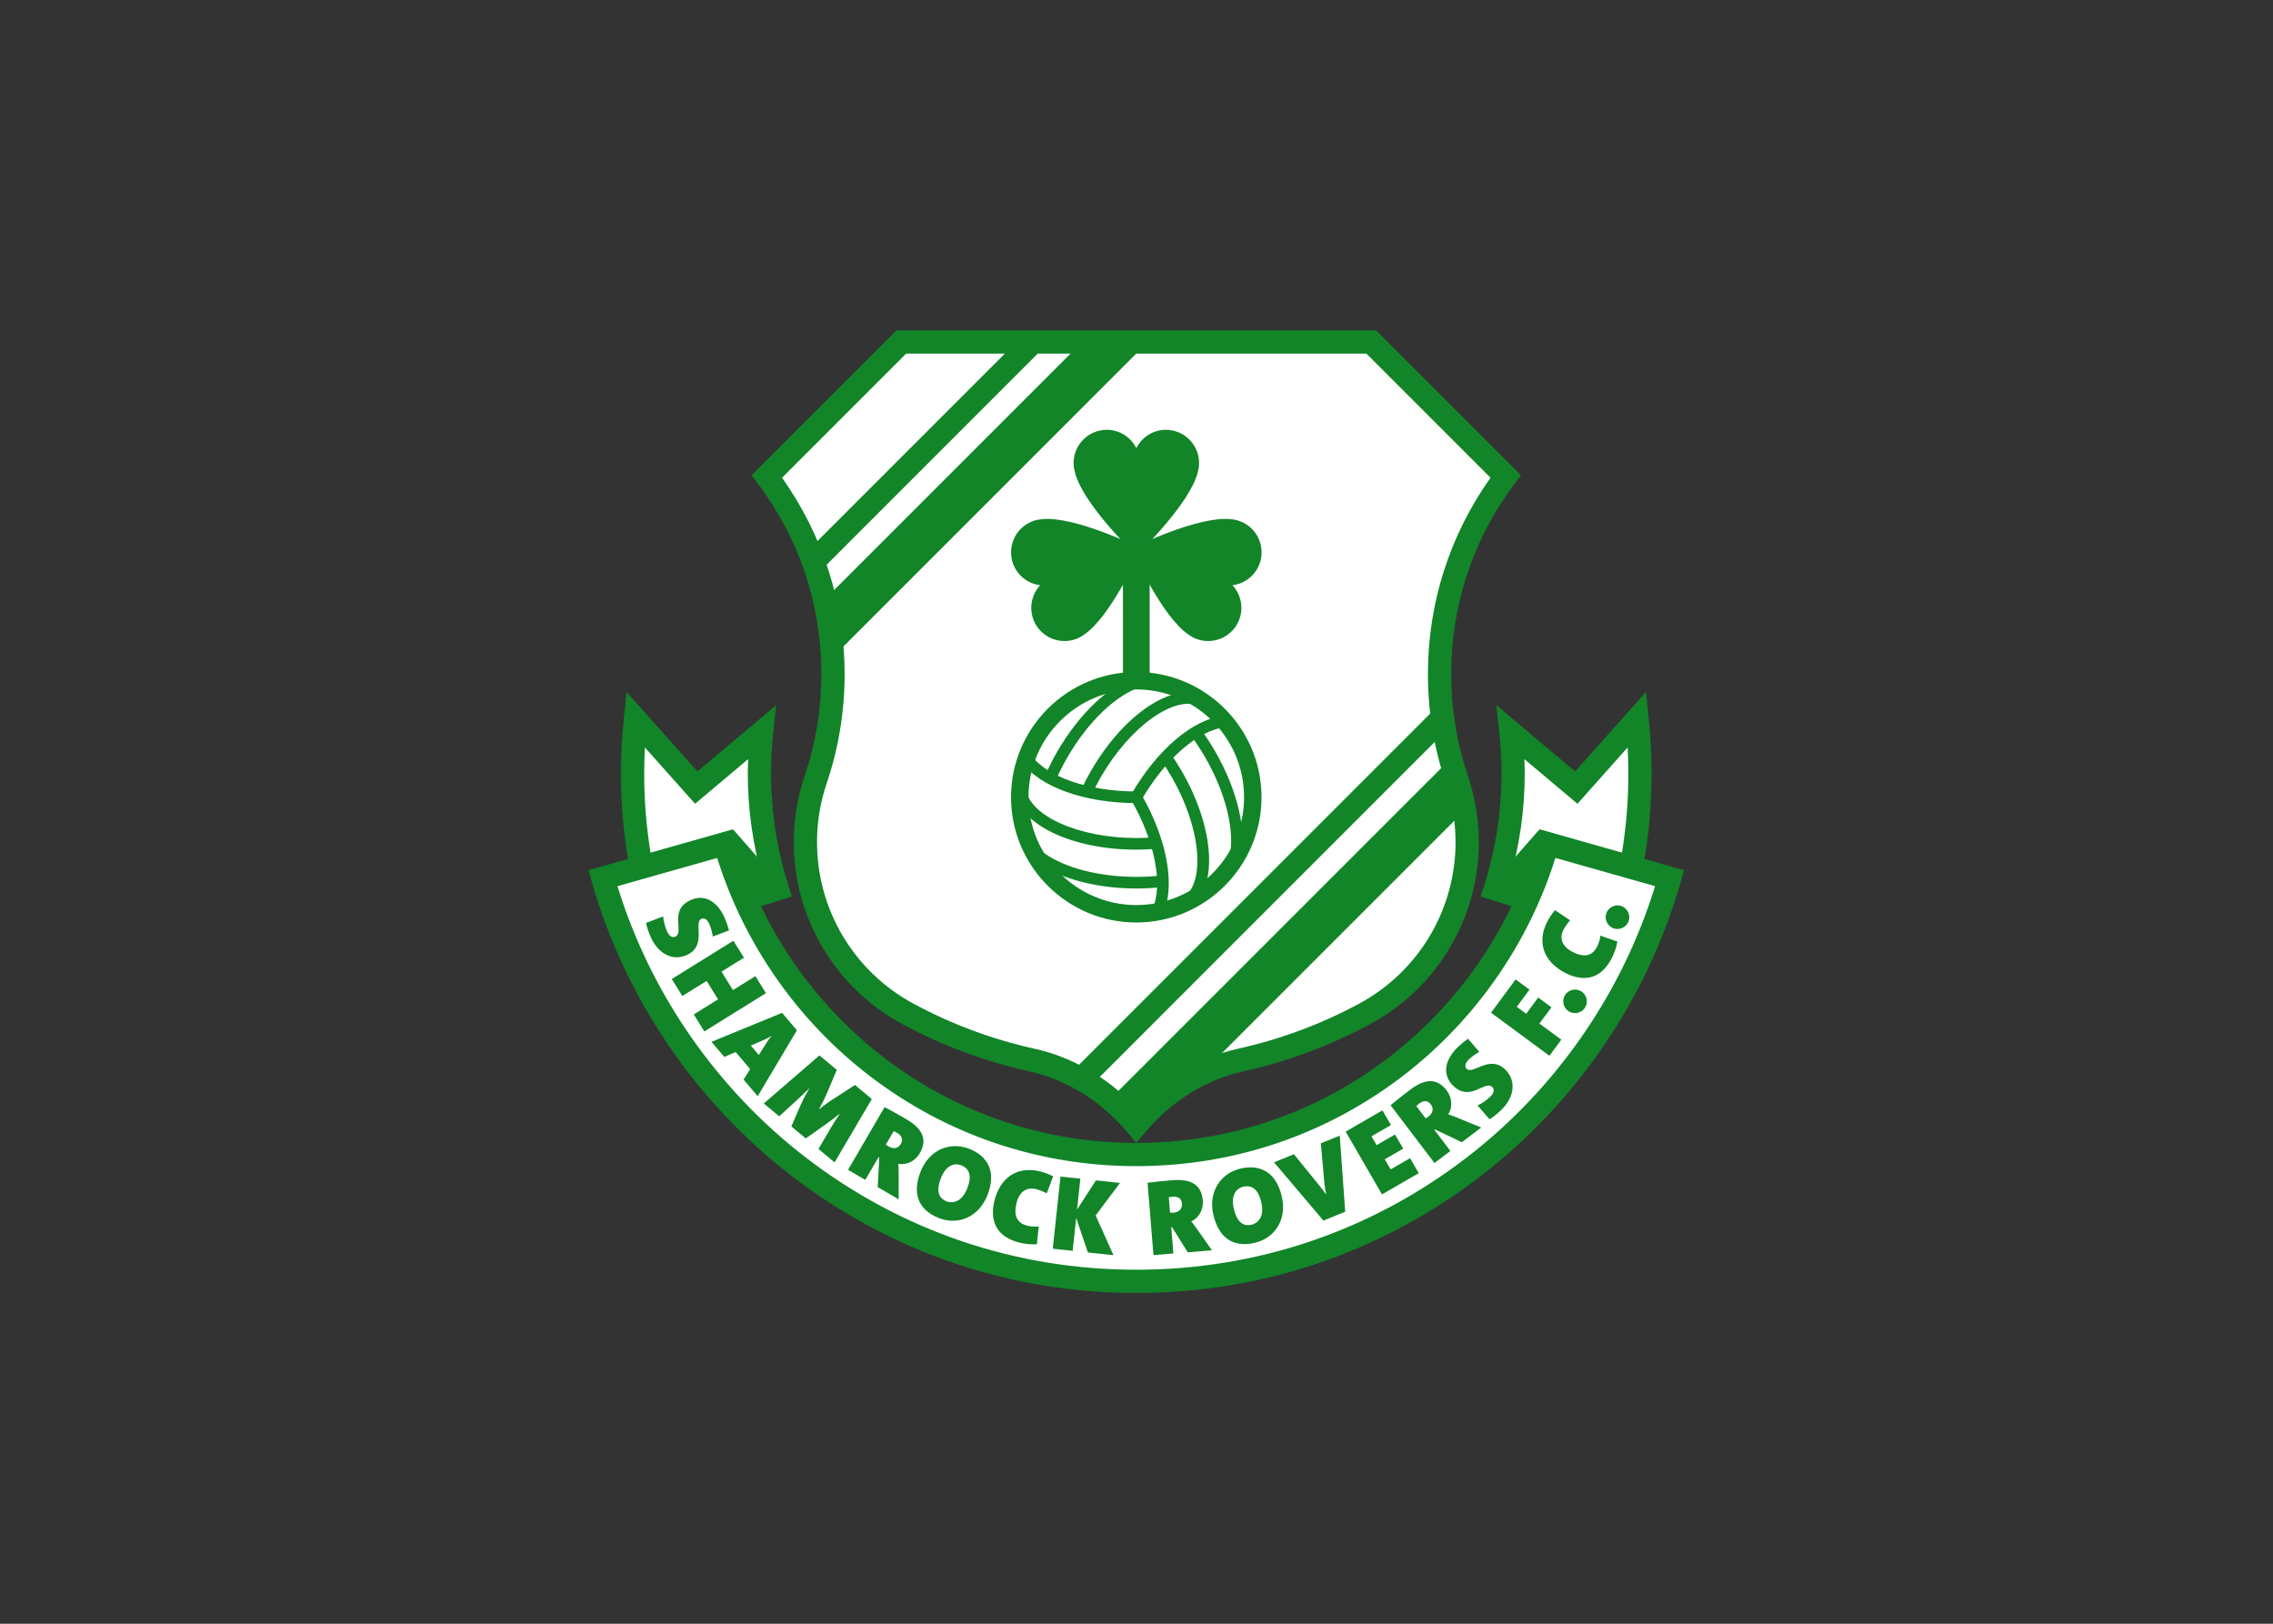 <svg clip-rule="evenodd" fill-rule="evenodd" stroke-linejoin="round" stroke-miterlimit="2" viewBox="0 0 560 400" xmlns="http://www.w3.org/2000/svg"><rect x="0" y="0" width="560" height="400" fill="#333333" stroke="none"/><g transform="matrix(.8 0 0 .8 145 81.381)"><path d="m279.237 171.993c4.776-15.089 6.593-31.371 4.831-48.118l20.121 16.924 18.725-21.007c2.341 22.262-.073 43.913-6.423 63.972z" fill="#fff" fill-rule="nonzero"/><path d="m58.118 171.993c-4.776-15.089-6.593-31.372-4.832-48.118l-20.121 16.925-18.726-21.008c-2.339 22.262.074 43.914 6.424 63.973z" fill="#fff" fill-rule="nonzero"/><path d="m320.243 117.411s-12.856 14.422-16.411 18.41c-4.008-3.371-24.252-20.397-24.252-20.397l.929 8.826c1.668 15.879.093 31.571-4.686 46.665l-1.081 3.414 44.083 13.927 1.08-3.41c6.698-21.168 8.909-43.17 6.57-65.427l-.846-8.049zm-13.381 25.77s7.642-8.574 13.144-14.744c.14 2.709.214 5.413.214 8.111 0 14.475-2.067 28.769-6.127 42.706-5.159-1.631-25.59-8.087-30.494-9.636 3.083-10.826 4.714-21.896 4.714-33.133 0-1.484-.063-2.973-.117-4.462 5.953 5.007 16.35 13.753 16.35 13.753z" fill="#118528" fill-rule="nonzero"/><path d="m10.879 119.418c-2.339 22.259-.128 44.26 6.571 65.428l1.08 3.41 44.082-13.927-1.08-3.414c-4.778-15.095-6.355-30.785-4.686-46.665l.928-8.826s-20.243 17.026-24.251 20.397c-3.555-3.988-21.797-24.452-21.797-24.452zm6.256 17.13c0-2.698.074-5.402.215-8.111 5.5 6.17 15.457 17.34 15.457 17.34s10.398-8.746 16.352-13.754c-.054 1.488-.118 2.978-.118 4.462 0 11.237 1.632 22.308 4.714 33.133-4.903 1.549-25.334 8.004-30.494 9.636-4.06-13.937-6.126-28.229-6.126-42.706z" fill="#118528" fill-rule="nonzero"/><path d="m332.941 168.704c-20.261 71.64-86.131 124.138-164.255 124.138-78.133 0-144.005-52.496-164.267-124.138l37.592-10.647c15.627 55.245 66.424 95.725 126.674 95.725 60.246 0 111.041-40.484 126.665-95.73z" fill="#fff" fill-rule="nonzero"/><path d="m241.034 3.58 41.38 41.379c-12.767 16.944-20.334 38.025-20.334 60.873 0 11.376 1.877 22.314 5.336 32.521l.006-.002c2.051 6.051 3.162 12.526 3.162 19.262 0 22.842-12.759 42.706-31.539 52.851l-.003-.002c-11.886 6.42-24.75 11.264-38.309 14.253v-.001c-12.642 2.787-23.789 10.131-32.049 19.923-8.266-9.791-19.412-17.135-32.054-19.923v.001c-13.56-2.989-26.423-7.833-38.309-14.253l-.003.002c-18.78-10.145-31.539-30.009-31.539-52.851 0-6.736 1.112-13.211 3.162-19.262l.006.002c3.46-10.207 5.337-21.145 5.337-32.521 0-22.849-7.568-43.929-20.335-60.873l41.374-41.376z" fill="#fff" fill-rule="nonzero"/><path d="m204.567 143.773c0 19.81-16.067 35.88-35.88 35.88-19.82 0-35.888-16.07-35.888-35.88 0-19.82 16.068-35.887 35.888-35.887 19.813.001 35.88 16.067 35.88 35.887z" fill="#fff" fill-rule="nonzero"/><g fill="#118528"><path d="m291.906 157.078c-7.437 26.29-23.536 49.985-45.336 66.717-22.508 17.277-49.443 26.407-77.886 26.407-28.449 0-55.383-9.13-77.891-26.406-21.8-16.729-37.902-40.423-45.338-66.713l-.975-3.445-44.48 12.597.974 3.443c10.121 35.785 32.031 68.033 61.697 90.801 30.637 23.514 67.296 35.943 106.015 35.943 38.71 0 75.368-12.429 106.006-35.943 29.663-22.769 51.573-55.016 61.693-90.801l.974-3.443-44.478-12.603zm-40.977 72.397c22.061-16.934 38.572-40.633 46.82-67.023 5.016 1.422 25.5 7.226 30.702 8.7-10.105 32.938-30.622 62.542-58.12 83.647-29.374 22.546-64.524 34.464-101.645 34.464-37.128 0-72.28-11.917-101.656-34.463-27.498-21.104-48.016-50.709-58.122-83.648 5.203-1.473 25.687-7.273 30.705-8.694 8.249 26.388 24.759 50.087 46.822 67.018 23.771 18.244 52.212 27.886 82.25 27.886 30.032 0 58.475-9.643 82.244-27.887z" fill-rule="nonzero"/><path d="m44.485 153.632 2.637 24.077 15.481-3.385z" fill-rule="nonzero"/><path d="m292.873 153.634-3.041 24.246-15.083-3.546z" fill-rule="nonzero"/><path d="m152.013 3.583-79.334 79.334 2.475 17.771 97.098-97.105z" fill-rule="nonzero"/><path d="m99.44-10.416h7.16v95.623h-7.16z" transform="matrix(-.707 -.707 .707 -.707 149.423 136.683)"/><path d="m265.474 131.914-104.45 104.44 10.055 10.185 98.706-98.69z" fill-rule="nonzero"/><path d="m203.749 96.201h7.159v157.345h-7.159z" transform="matrix(-.707 -.707 .707 -.707 230.302 445.128)"/><path d="m164.578 69.743h8.227v38.304h-8.227z"/><path d="m130.113 143.773c0 21.257 17.303 38.564 38.573 38.564 21.261 0 38.565-17.307 38.565-38.564 0-21.268-17.304-38.572-38.565-38.572-21.27.001-38.573 17.304-38.573 38.572zm5.369 0c0-18.307 14.896-33.202 33.204-33.202 18.301 0 33.196 14.894 33.196 33.202 0 18.296-14.896 33.195-33.196 33.195-18.308 0-33.204-14.899-33.204-33.195z" fill-rule="nonzero"/><path d="m133.375 132.842c5.461 7.728 19.321 12.721 35.311 12.721v-3.579c-14.635 0-27.65-4.504-32.388-11.207z" fill-rule="nonzero"/><path d="m135.709 161.813c6.562 6.205 19.199 10.056 32.978 10.056 2.834 0 5.659-.161 8.388-.478l-.413-3.556c-2.592.302-5.277.455-7.975.455-12.902 0-24.595-3.478-30.519-9.078z" fill-rule="nonzero"/><path d="m131.101 141.616c1.375 10.422 17.532 18.291 37.585 18.291 2.126 0 4.255-.091 6.316-.271l-.312-3.565c-1.958.17-3.981.257-6.004.257-17.664 0-32.933-6.804-34.036-15.18z" fill-rule="nonzero"/><path d="m167.136 144.668c7.309 12.663 9.915 26.188 6.478 33.641l3.251 1.499c3.964-8.591 1.359-23.094-6.634-36.929z" fill-rule="nonzero"/><path d="m185.534 124.825c1.561 2.097 3.036 4.346 4.386 6.685 6.452 11.173 9.286 23.025 7.396 30.957l3.482.831c2.095-8.788-.887-21.642-7.777-33.578-1.419-2.458-2.971-4.824-4.614-7.032z" fill-rule="nonzero"/><path d="m176.333 132.413c1.135 1.626 2.223 3.335 3.23 5.079 8.832 15.285 10.563 31.917 3.859 37.061l2.178 2.84c8.354-6.406 7.089-24.336-2.936-41.691-1.06-1.832-2.202-3.628-3.396-5.338z" fill-rule="nonzero"/><path d="m167.136 142.879 3.095 1.789c7.317-12.674 17.725-21.693 25.899-22.442l-.326-3.565c-9.424.865-20.68 10.37-28.668 24.218z" fill-rule="nonzero"/><path d="m144.343 129.72c-1.412 2.444-2.683 4.971-3.78 7.512l3.286 1.419c1.042-2.413 2.251-4.816 3.594-7.14 6.451-11.174 15.313-19.561 23.118-21.89l-1.019-3.43c-8.651 2.579-18.308 11.596-25.199 23.529z" fill-rule="nonzero"/><path d="m154.703 135.702c-1.056 1.83-2.04 3.718-2.925 5.61l3.243 1.516c.841-1.799 1.777-3.594 2.782-5.337 8.835-15.296 22.364-25.112 30.168-21.879l1.37-3.306c-9.722-4.028-24.609 6.029-34.638 23.396z" fill-rule="nonzero"/><path d="m19.166 186.857c-.624-1.389-1.154-2.892-1.462-4.386l5.268-2.003c.11 1.292.537 3.132 1.228 4.674.611 1.357 1.577 1.975 2.513 1.555 2.959-1.329-2.208-8.151 4.765-11.282 4.046-1.817 8.039.128 10.452 5.5.461 1.027.977 2.501 1.336 3.864l-4.996 1.881c-.197-1.327-.527-2.629-1.083-3.867-.705-1.571-1.638-1.95-2.423-1.597-2.566 1.152 1.846 8.312-4.523 11.173-4.077 1.829-8.634-.078-11.075-5.512z" fill-rule="nonzero"/><path d="m32.411 210.651 7.477-4.645-3.527-5.678-7.479 4.645-3.247-5.23 18.976-11.788 3.248 5.23-6.916 4.296 3.528 5.678 6.917-4.295 3.247 5.23-18.977 11.787z" fill-rule="nonzero"/><path d="m47.745 230.71 2.024-3.241-4.459-5.243-3.503 1.501-3.945-4.64 21.735-8.926 4.568 5.371-12.067 20.296zm6.261-10.06c.727-1.137 1.376-2.214 2.286-3.291l-.043-.05c-1.112.686-2.526 1.322-3.934 1.912l-2.359 1.007 2.487 2.925z" fill-rule="nonzero"/><path d="m70.808 252.083 3.823-6.507c.775-1.291 1.656-2.712 2.731-4.314l-.051-.042c-1.528 1.266-3.045 2.416-4.791 3.634l-5.629 3.969-4.427-3.685 2.443-5.675c.854-1.958 1.883-4.073 3.094-5.993l-.051-.042c-1.571 1.578-2.83 2.727-4.087 3.875l-5.138 4.722-4.757-3.96 17.142-14.796 5.341 4.447-3.149 7.455c-.639 1.492-1.354 2.92-2.324 4.654l.051.042c1.462-1.238 2.741-2.153 4.296-3.142l6.722-4.351 5.19 4.32-11.47 19.519z" fill-rule="nonzero"/><path d="m89.063 263.832.468-9.15-.199-.118-4.101 7.035-5.318-3.1 11.249-19.3c1.868.935 4.258 2.291 6.689 3.707 4.918 2.866 6.646 6.209 4.147 10.499-1.334 2.288-3.904 3.739-6.6 3.24.064 1.072.106 2.053.101 3.046l.027 7.907zm5.952-16.718c-.343-.2-.846-.454-1.034-.526l-2.417 4.146c.184.146.568.407.854.575 1.458.849 2.909.66 3.742-.768.667-1.146.599-2.411-1.145-3.427z" fill-rule="nonzero"/><path d="m107.827 273.324c-6.518-2.597-8.147-7.808-5.524-14.387 2.67-6.7 9.157-9.211 14.968-6.896 5.411 2.156 8.552 6.794 5.55 14.326-2.697 6.762-9.091 9.309-14.994 6.957zm6.931-16.228c-1.999-.796-4.641-.067-6.196 3.837-1.41 3.536-1.13 6.141 1.637 7.244 1.783.711 4.672.436 6.424-3.96 1.445-3.629.87-6.03-1.865-7.121z" fill-rule="nonzero"/><path d="m132.774 280.928c-8.525-2.057-8.874-8.371-7.818-12.746 1.747-7.239 6.958-10.919 14.068-9.203 1.416.342 2.882.899 4.059 1.524l-1.98 5.241c-.959-.539-2.167-1.033-3.391-1.328-2.831-.684-5.074.852-5.92 4.358-.908 3.766.05 6.142 3.428 6.956.933.225 2.435.35 3.429.181l-.58 5.511c-1.63.117-3.558-.075-5.295-.494z" fill-rule="nonzero"/><path d="m153.791 283.947-3.623-10.64-1.083 10.136-6.121-.654 2.375-22.214 6.121.654-1.016 9.511 5.821-8.996 7.404.791-7.495 10.015 5.482 12.237z" fill-rule="nonzero"/><path d="m184.53 283.893-4.852-7.773-.231.019.663 8.115-6.135.501-1.818-22.267c2.068-.301 4.803-.557 7.607-.786 5.674-.464 9.005 1.289 9.408 6.239.216 2.638-1.061 5.299-3.559 6.432.666.842 1.262 1.624 1.827 2.442l4.546 6.469zm-4.684-17.117c-.395.032-.953.11-1.149.161l.391 4.782c.234.014.699.01 1.027-.017 1.684-.137 2.765-1.123 2.63-2.771-.108-1.32-.886-2.318-2.899-2.155z" fill-rule="nonzero"/><path d="m205.168 280.984c-6.834 1.59-11.146-1.755-12.752-8.653-1.636-7.028 2.256-12.793 8.347-14.211 5.673-1.321 10.9.69 12.736 8.589 1.652 7.092-2.143 12.835-8.331 14.275zm-3.58-17.279c-2.097.489-3.848 2.596-2.894 6.689.863 3.707 2.58 5.686 5.481 5.012 1.87-.437 4.084-2.311 3.011-6.92-.886-3.805-2.731-5.448-5.598-4.781z" fill-rule="nonzero"/><path d="m233.023 271.4-6.717 2.724-15.205-17.94 6.133-2.487 7.364 9.084c.785.967 1.626 1.983 2.505 3.269l.061-.024c-.278-1.388-.448-2.248-.636-4.386l-1.014-11.302 5.826-2.365z" fill-rule="nonzero"/><path d="m244.347 266.068-11.174-19.343 11.318-6.54 2.617 4.528-5.989 3.461 1.574 2.722 5.674-3.279 2.516 4.356-5.675 3.278 1.806 3.124 5.989-3.461 2.665 4.614z" fill-rule="nonzero"/><path d="m268.949 249.999-8.271-3.938-.184.14 4.925 6.482-4.901 3.725-13.517-17.786c1.58-1.368 3.747-3.055 5.986-4.758 4.531-3.445 8.283-3.759 11.287.193 1.602 2.108 1.959 5.038.464 7.338 1.016.351 1.937.69 2.853 1.074l7.315 3.004zm-13.161-11.903c-.316.241-.744.607-.882.754l2.904 3.82c.205-.113.593-.368.855-.568 1.344-1.021 1.727-2.434.725-3.75-.802-1.055-1.995-1.478-3.602-.256z" fill-rule="nonzero"/><path d="m281.096 240.055c-1.089 1.064-2.318 2.081-3.614 2.886l-3.696-4.257c1.177-.548 2.757-1.583 3.965-2.763 1.064-1.041 1.312-2.16.595-2.894-2.266-2.32-6.89 4.881-12.233-.587-3.1-3.173-2.65-7.589 1.563-11.708.804-.785 2.011-1.778 3.167-2.584l3.486 4.043c-1.178.642-2.287 1.4-3.258 2.349-1.23 1.203-1.265 2.209-.664 2.824 1.966 2.012 7.168-4.598 12.048.398 3.123 3.195 2.902 8.131-1.359 12.293z" fill-rule="nonzero"/><path d="m285.858 208.31 2.902 2.142 3.694-5.008 4.076 3.008-3.696 5.006 6.737 4.972-3.656 4.954-17.975-13.267 7.568-10.252 4.261 3.146z" fill-rule="nonzero"/><path d="m305.733 203.531c1.684 1.055 2.21 3.335 1.155 5.017-1.053 1.684-3.334 2.209-5.017 1.155-1.683-1.053-2.208-3.334-1.154-5.017 1.054-1.682 3.335-2.207 5.016-1.155z" fill-rule="nonzero"/><path d="m315.152 193.247c-3.95 7.83-10.177 6.728-14.196 4.7-6.647-3.354-9.039-9.268-5.744-15.798.655-1.301 1.534-2.6 2.41-3.604l4.651 3.125c-.743.812-1.503 1.875-2.069 2.999-1.312 2.598-.328 5.133 2.891 6.759 3.456 1.745 5.989 1.355 7.555-1.748.431-.857.896-2.292.958-3.298l5.235 1.825c-.258 1.612-.886 3.445-1.691 5.04z" fill-rule="nonzero"/><path d="m318.21 177.322c1.849.729 2.781 2.876 2.053 4.722-.728 1.847-2.875 2.779-4.722 2.051s-2.779-2.874-2.053-4.72c.729-1.848 2.875-2.781 4.722-2.053z" fill-rule="nonzero"/><path d="m241.034 0-146.194.004-44.622 44.624 1.872 2.485c12.831 17.03 19.613 37.336 19.613 58.719 0 10.741-1.731 21.297-5.146 31.372-2.231 6.561-3.359 13.426-3.359 20.409 0 23.406 12.805 44.865 33.418 56 12.352 6.668 25.554 11.58 39.243 14.598 11.308 2.49 21.994 9.145 30.09 18.734l2.735 3.24 2.729-3.24c8.097-9.589 18.782-16.243 30.09-18.735 13.687-3.016 26.889-7.928 39.24-14.599 20.615-11.133 33.421-32.591 33.421-55.997 0-6.982-1.128-13.847-3.351-20.411-3.423-10.074-5.153-20.629-5.153-31.37 0-21.384 6.781-41.689 19.611-58.719l1.873-2.485-44.627-44.629zm-1.483 7.159c1.887 1.887 34.52 34.52 38.22 38.22-12.572 17.747-19.27 38.555-19.27 60.453 0 11.524 1.858 22.852 5.524 33.67 1.98 5.82 2.98 11.908 2.98 18.111 0 20.774-11.365 39.818-29.662 49.701-11.766 6.352-24.342 11.031-37.38 13.905-11.598 2.555-22.557 8.951-31.278 18.112-8.727-9.161-19.687-15.557-31.284-18.113-13.038-2.873-25.614-7.552-37.379-13.907-18.299-9.88-29.664-28.924-29.664-49.698 0-6.204 1.001-12.291 2.973-18.113 3.673-10.815 5.532-22.143 5.532-33.668 0-21.898-6.699-42.707-19.271-60.453 3.7-3.701 36.327-36.329 38.215-38.217 2.873.001 138.87-.003 141.744-.003z" fill-rule="nonzero"/><path d="m186.883 40.85c0-5.022-4.073-9.094-9.093-9.094-5.022 0-9.09 4.072-9.09 9.094 0-5.022-4.071-9.094-9.095-9.094-5.021 0-9.091 4.072-9.091 9.094 0 .877.13 1.723.362 2.527 0 0-.007.001-.007.003 2.3 9.341 17.831 24.332 17.831 24.332s15.526-14.992 17.828-24.332c0-.001-.007-.002-.009-.003.233-.803.364-1.65.364-2.527z" fill-rule="nonzero"/><path d="m168.7 36.266c-1.688-3.333-5.11-5.644-9.095-5.644-5.639 0-10.226 4.588-10.226 10.228 0 .951.137 1.907.408 2.843 2.331 9.508 17.482 24.216 18.126 24.837.44.424 1.136.424 1.574 0 .641-.621 15.791-15.329 18.144-24.877.251-.897.388-1.854.388-2.803 0-5.639-4.589-10.228-10.229-10.228-3.985 0-7.407 2.311-9.09 5.644zm1.131 4.584c0-4.389 3.568-7.96 7.959-7.96 4.388 0 7.96 3.571 7.96 7.96 0 .735-.108 1.48-.318 2.212-1.913 7.783-13.593 19.9-16.731 23.054-3.143-3.153-14.823-15.264-16.729-23.006-.215-.779-.323-1.523-.323-2.26 0-4.388 3.57-7.959 7.957-7.959 4.39 0 7.96 3.571 7.96 7.959 0 .627.509 1.135 1.135 1.135.625 0 1.13-.509 1.13-1.135z" fill-rule="nonzero"/><path d="m139.735 59.276c-.001 0 0 .009-.001.009-.833.056-1.673.224-2.496.522-4.72 1.718-7.152 6.938-5.435 11.657 1.719 4.719 6.936 7.152 11.656 5.435-4.72 1.717-7.153 6.938-5.436 11.658 1.72 4.716 6.938 7.151 11.658 5.434.825-.3 1.573-.713 2.247-1.203 0 0 .005.005.005.004 7.994-5.358 16.767-25.08 16.767-25.08s-19.396-9.468-28.965-8.436z" fill-rule="nonzero"/><path d="m139.618 58.148c.013 0 .026.006.039.005-.97.065-1.914.263-2.806.587-4.15 1.511-6.732 5.444-6.732 9.624 0 1.158.199 2.337.618 3.488 1.355 3.722 4.66 6.164 8.343 6.632-1.744 1.883-2.741 4.378-2.741 6.973 0 1.159.198 2.337.616 3.488 1.932 5.299 7.813 8.041 13.112 6.113.885-.321 1.736-.777 2.527-1.352 8.141-5.447 16.777-24.714 17.138-25.532.247-.559.011-1.214-.536-1.481-.802-.392-19.796-9.598-29.578-8.545zm-6.748 12.929c-1.501-4.125.634-8.702 4.756-10.204.692-.25 1.428-.404 2.185-.456.015-.001.031-.012.045-.013 7.939-.856 23.321 5.986 27.343 7.856-1.888 4.032-9.272 19.149-15.899 23.591-.66.47-1.322.826-2.009 1.074-4.122 1.501-8.702-.633-10.203-4.756-.326-.896-.481-1.812-.481-2.714 0-3.253 2.01-6.314 5.239-7.489.461-.169.747-.604.747-1.066 0-.129-.022-.261-.069-.389-.214-.588-.478-.961-1.066-.747-.128 0-.26.023-.388.07-4.122 1.499-8.696-.634-10.2-4.757zm6.743-12.929h.005z" fill-rule="nonzero"/><path d="m200.157 59.808c-.823-.299-1.663-.466-2.496-.522v-.009c-9.57-1.032-28.961 8.437-28.961 8.437s8.768 19.722 16.764 25.08c0 .001.003-.004.003-.004.675.491 1.425.903 2.246 1.203 4.721 1.717 9.939-.718 11.659-5.435 1.717-4.719-.716-9.94-5.439-11.657 4.723 1.717 9.938-.715 11.658-5.435 1.718-4.72-.719-9.94-5.434-11.658z" fill-rule="nonzero"/><path d="m168.203 66.693c-.55.268-.787.922-.539 1.481.363.818 8.995 20.085 17.168 25.56.76.546 1.608 1.001 2.492 1.323 5.301 1.928 11.183-.816 13.115-6.113.419-1.151.617-2.328.617-3.486 0-2.595-.999-5.091-2.743-6.975 3.68-.468 6.988-2.91 8.344-6.631.419-1.151.618-2.33.618-3.489 0-4.179-2.582-8.112-6.73-9.623h-.002c-.891-.324-1.836-.522-2.806-.587-9.738-1.06-28.731 8.148-29.534 8.54zm29.337-6.289c.801.065 1.538.219 2.23.469 3.227 1.178 5.235 4.237 5.235 7.489 0 .902-.154 1.819-.48 2.715-1.503 4.122-6.079 6.256-10.202 4.756-.129-.047-.26-.07-.39-.07-.462 0-.897.288-1.065.748-.047.128-.069.259-.069.388 0 .463.286.898.748 1.066 3.229 1.175 5.238 4.236 5.238 7.491 0 .902-.154 1.817-.478 2.712-1.503 4.122-6.082 6.256-10.205 4.756-.685-.25-1.348-.604-1.967-1.055-6.659-4.458-14.051-19.579-15.938-23.611 4.021-1.868 19.403-8.71 27.343-7.854z" fill-rule="nonzero"/></g></g></svg>